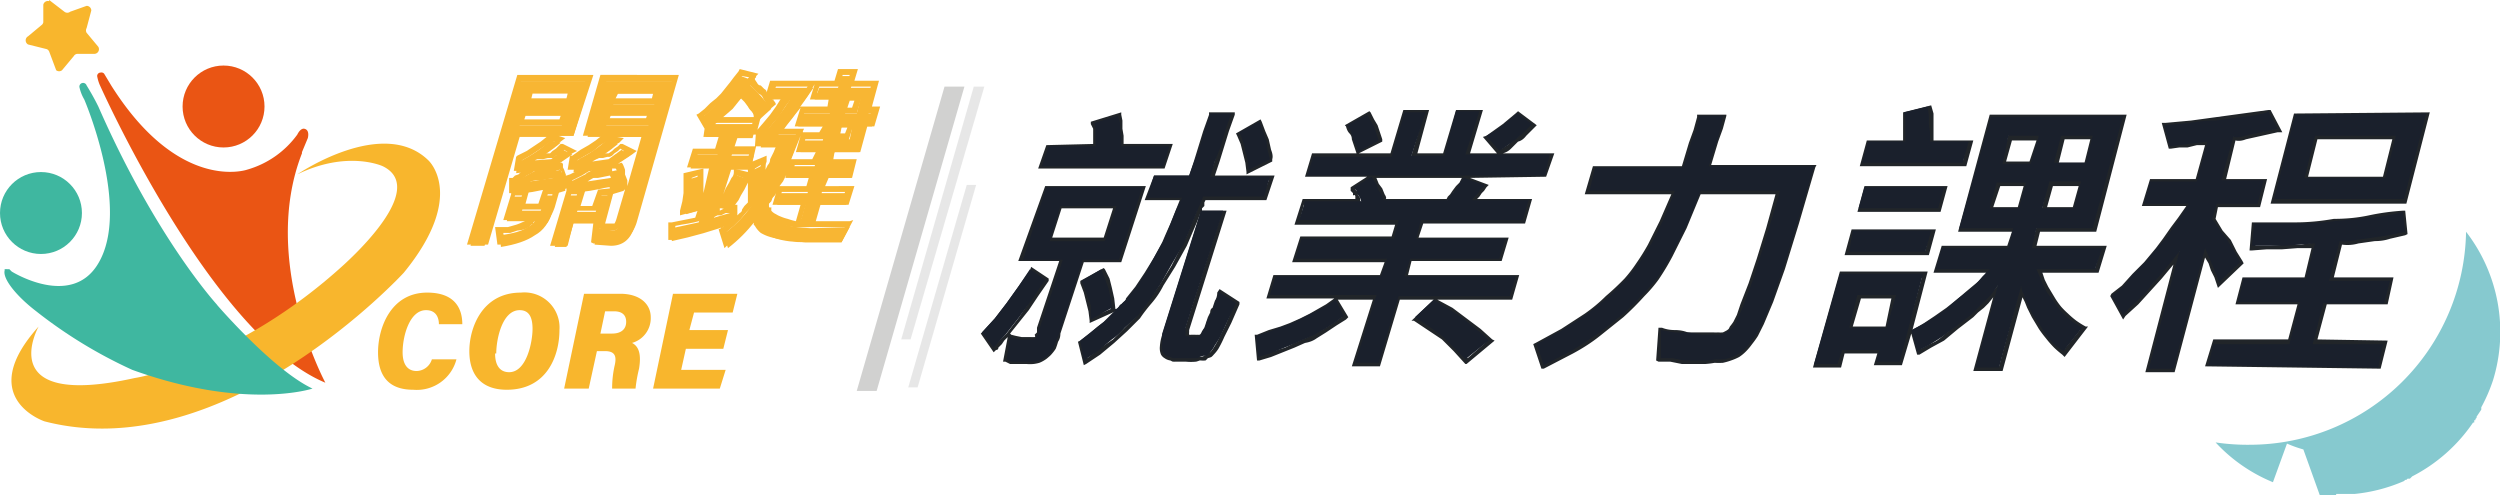 <svg xmlns="http://www.w3.org/2000/svg" width="213.6" height="42.3"><path d="M199.6 42.3h-1.4l-1.4-3.9a10.4 10.4 0 0 1-1.4-.5l-1.2 3.3a13.8 13.8 0 0 1-4.9-3.4 18.7 18.7 0 0 0 3 .2 18.5 18.5 0 0 0 18.4-18.2 14 14 0 0 1 2.3 12.7 14.1 14.1 0 0 1-1 2.3v.2l-.4.6v.1l-.1.1v.1h-.1v.2h-.1a14 14 0 0 1-5.2 4.6l-.2.2h-.2l-.1.1h-.1l-.1.1a14 14 0 0 1-4.2 1.1h-1.6Z" fill="#86c9cf"/><path d="m165 9 .2.7V12h3.4l-.6 2.2h-9.1l.6-2.2h3.1V9.6Zm3 3.4h-3.3V9.5l-1.7.4.1.5v2h-3.3l-.3 1.4h8.2ZM95.8 9.6v.2l.1.5v.7l.1.6v.7h4.2l-.7 2.1H88.7l.7-2 4-.1V11l-.2-.4v-.2Zm3.8 3-4 .1v-2l-.2-.6-1.7.5v.5l.1.4v1.2h-4.1l-.4 1.3h10Zm3.7-3h2.2v.2l-.5 1.4-.4 1.3-.4 1.3-.4 1.2h5.1l-.7 2.1H103l-.1.2v.3l-.2.2v.2h2.1l-3.2 10.2v.2a.5.5 0 0 0 0 .2 1.1 1.1 0 0 0 .2 0h.3a1.1 1.1 0 0 0 .2 0 .6.6 0 0 0 .2 0 .4.4 0 0 0 .1-.1 1.5 1.5 0 0 0 .1-.2l.2-.3.1-.3.2-.6.2-.4q0-.3.2-.4l.2-.6q.2-.3.2-.7l.2-.3 1.7 1.1v.2l-.7 1.6-.6 1.2a9.8 9.8 0 0 1-.5 1 3.1 3.1 0 0 1-.4.5 1.2 1.2 0 0 1-.2.2 1.4 1.4 0 0 1-.3.1 1.7 1.7 0 0 1-.2.2 2.2 2.2 0 0 1-.4 0 1.2 1.2 0 0 1-.1 0 2.2 2.2 0 0 1-.3.1 4.5 4.5 0 0 1-.9 0h-.8a2.8 2.8 0 0 1-.3 0 1.7 1.7 0 0 1-.2-.1 1.1 1.1 0 0 1-.5-.2.8.8 0 0 1-.3-.3 1.4 1.4 0 0 1-.1-.7 3.9 3.9 0 0 1 .2-1l3.3-10.5-.3.8-.3.7-.3.7-.3.7-1 1.8-1 1.6q-.4.8-1 1.5t-1 1.3l-1.1 1.1-1.1 1-1.2 1-1.2.8-.2.1-.5-2 .2-.1.8-.6.7-.6.8-.6.7-.7-2.2 1v-.2l-.1-.8-.2-.8-.2-.8-.3-.8V24l2-1.1.1.1.4.8.2.8.2.9.1.9q.2 0 .3-.2t.2-.2l.2-.2q.2-.1.2-.3l.8-1 .8-1.2.8-1.3.7-1.3.3-.7.4-.9.4-1 .4-1h-3l.8-2.1h3l.4-1.2.4-1.3.4-1.3.5-1.4Zm1.7.4h-1.4l-.4 1.4-.5 1.3-.4 1.3-.4 1.2v.2h-3l-.5 1.3h3l-.1.2-.5 1.2-.4 1-.4.9-.3.8-.8 1.3-.7 1.3-.9 1.2-.8 1.1-.9 1-1 1-1 .8-1 .8.3 1.3 1-.8 1.2-.8 1-1 1-1 1-1.3 1-1.4 1-1.6.9-1.8.4-.8.4-1 .4-1 .4-1.2.1-.2h5.2l.5-1.3h-5.2v-.2l.5-1.2.4-1.3.4-1.3.5-1.4Zm-.7 8.4h-1.4l-3.2 10.2a3.3 3.3 0 0 0-.2 1 1 1 0 0 0 .2.5.6.6 0 0 0 .2.2 1 1 0 0 0 .3 0 1.4 1.4 0 0 0 .3.1 2.5 2.5 0 0 0 .2.1h1.6a1.9 1.9 0 0 0 .2 0 .7.7 0 0 0 .1 0 1.8 1.8 0 0 0 .3-.1 1.2 1.2 0 0 0 .2-.1.8.8 0 0 0 .1-.1.6.6 0 0 0 .1-.1h.1a2 2 0 0 0 .3-.4 7.1 7.1 0 0 0 .4-.7l.6-1.2.7-1.7-1-.7-.3.5-.2.5-.1.4-.2.4-.1.4-.2.4-.2.4a2.3 2.3 0 0 1-.1.2 1.1 1.1 0 0 1-.2.2 1 1 0 0 1-.2.1 1.1 1.1 0 0 1-.3.2 1.5 1.5 0 0 1-.4 0h-.2a1.7 1.7 0 0 1-.2 0 .8.8 0 0 1-.1 0 .4.4 0 0 1-.1-.1.2.2 0 0 1-.1-.1.6.6 0 0 1 0-.3 1.6 1.6 0 0 1 0-.2v-.2Zm-9.4 8-.1-.8-.2-.8-.2-.7-.3-.7-1.3.7.2.7.3.7.1.8.1.7Zm25-17h2.2l-1 3.7h2.2l1.1-3.7h2.3l-1.1 3.7h2.3l-1.2-1.4.3-.1.7-.5.7-.5.6-.5.6-.5.1-.1 1.6 1.2-.2.2-.7.7q-.3.4-.7.5l-.6.6q-.3.3-.7.4h4.4l-.7 2-6.5.1 1.6.6-.2.2-.2.3-.2.2-.2.3-.2.2h4.7l-.6 2.1h-8.7l-.4 1.2h7.7l-.6 2h-7.7l-.3 1.2h9.5l-.6 2.1h-6.4l1.3.7 1.2.9 1.2.9 1 .9.2.1-2.4 2h-.1l-1-1.1-1-1-1.2-.8-1.2-.8h-.2l1.9-1.8h-2.9l-1.7 5.7h-2.4l1.8-5.7h-3l.9 1.5-.2.2-.8.5-.9.6-.8.5q-.4.3-1 .4l-.9.4-1 .4-1 .4-1 .3h-.2l-.2-2.2h.2l1-.4 1-.3.8-.3.9-.4.8-.4.7-.4.7-.4.7-.5h-5.8l.6-2h9.1l.4-1.1h-7.9l.7-2.2h7.8l.3-1h-8.6l.7-2.2h4.5v-.2q0-.2-.2-.1v-.2l-.2-.2V16l1.4-.9h-5.3l.6-2h3.8l-.2-.6-.2-.6q0-.3-.2-.5t-.3-.6l-.1-.1 2.1-1.2.1.1.3.6.3.5.2.6.2.6v.2l-2 1h2.7Zm1.7.5h-1.4l-1.1 3.7h-6.7l-.4 1.2h19.8l.4-1.3H125l1.1-3.7h-1.4l-1 3.8h-3.2Zm-4 2.1-.1-.5-.2-.5-.2-.4-.3-.5-1.3.7.3.5q.2.2.2.5l.1.4.1.5Zm13-1.2-1-.7-.4.4-.6.4-.6.4-.6.4.9 1 .5-.3.6-.5.6-.5.6-.6Zm-5.7 4.4h-7.3l.2.5.3.4.2.5q.2.3.1.4h5.2l.1-.2.2-.2.2-.3.3-.4.3-.3.2-.4Zm-1.2 2.2H118l-.2-.5-.2-.5-.3-.5-.2-.4-1.3.7.2.2q.2.2 0 .2l.2.3v.2l.2.4h-5l-.3 1.2h8.6l-.6 2h-7.8l-.4 1.2h7.8l-.6 2h-9l-.5 1.2h9.1l-1.7 5.8h1.5l1.7-5.8h9.6l.3-1.1h-9.5l.6-2h7.7l.3-1.3h-7.6l.6-2h8.7l.3-1.3h-5l.3-.2V17l.1-.1.2-.3.2-.2.2-.2.2-.3-1.3-.5-.3.4q0 .2-.2.3l-.3.3q-.2.1-.2.3l-.1.2h-.1l-.1.2-.2.1Zm3.3 11.8-1-.9-1-.8-1.2-.8-1.2-.7-1.3 1.2 1.1.7 1 .8q.6.4 1 .9t1 1Zm-12.4-2.1-.5-1.1-.7.4-.7.4-.8.4-.7.4-.8.3-1 .4-.8.3-1 .3.2 1.4 1-.3 1-.3.8-.4.9-.4.8-.4.8-.4.8-.5.7-.5ZM194 9.4l1 1.9h-.4l-.9.2-.9.2-.9.2q-.5.2-.9.1l-.8 3.3h3.5l-.6 2.4h-3.6l-.2 1 .6 1 .7.8.5 1 .5.8.1.2-2.2 2.1-.1-.3-.2-.6-.3-.6-.2-.6-.3-.5-2.6 9.8h-2.5l2.4-9.2-1 1.2-1 1.1-1 1.1-1.1 1-.2.3-1.1-2 .1-.2.9-.7.9-1 1-1 1-1.2.6-.8.7-1 .6-.8.7-1H183l.7-2.3h3.9l.8-2.9h-.7l-.8.2h-.7l-.7.1h-.2l-.6-2.2h.3l2.2-.2 2.2-.3 2.2-.3 2.2-.3Zm.3 1.6-.7-1.2-2 .4-2.2.3-2 .2-2 .2.3 1.4.8-.1h.7l.8-.2h.7l.2-.1-1 3.8H184l-.4 1.5h3.9l-.2.3-.6 1-.7 1-.8 1-.7 1-1 1-1 1.1-.8 1-.8.7.6 1.3 1.2-1.2 1.2-1.2 1-1.3q.6-.6 1-1.4h.5l-2.6 9.9h1.7l2.8-10.7.3.5.3.6.3.6.3.7q.2.3.2.7l1.4-1.3-.5-1-.5-.8-.6-.9q-.3-.5-.7-.8v-.1l.4-1.7h3.5l.4-1.5h-3.5l1-4h.2l1-.2.8-.2.8-.1.9-.2ZM145 9.8h2.5v.1l-.3 1.1-.4 1.1-.3 1-.3 1h9l-.1.2-1.4 4.8-1.2 3.9-1 2.8-.8 1.9-.5 1a7.7 7.7 0 0 1-.5.7 5.2 5.2 0 0 1-.5.6 3.6 3.6 0 0 1-.6.5 4.8 4.8 0 0 1-.7.3 5.4 5.4 0 0 1-.7.2 6.3 6.3 0 0 1-.7 0 7.5 7.5 0 0 1-.8.1h-2l-1-.2h-1l-.2-.1.2-2.8h.3q.5.2 1.1.2t1.1.2h2.2a3.1 3.1 0 0 0 .4 0 2 2 0 0 0 .4 0 1.4 1.4 0 0 0 .2-.1 1 1 0 0 0 .3-.2 1.8 1.8 0 0 0 .1-.2 4.4 4.4 0 0 0 .3-.4l.3-.6.3-.9.7-1.8.7-2.1.8-2.6.8-2.9h-6.4l-1.2 2.9-1.2 2.4a20.7 20.7 0 0 1-1.2 2 12 12 0 0 1-1.2 1.4 24.3 24.3 0 0 1-1.8 1.8l-2 1.6q-1 .8-2.3 1.5l-2.5 1.3h-.2l-.7-2.1.2-.1 2.2-1.2 2-1.3q1-.7 1.8-1.5a22.3 22.3 0 0 0 1.6-1.5 11.2 11.2 0 0 0 1-1.3 18.5 18.5 0 0 0 1-1.6l1-2 1-2.3h-7.4l.7-2.4h7.6l.3-1 .3-1 .4-1.1.3-1.1Zm2 .4h-1.6l-.4 1-.3 1.1-.3 1-.4 1v.3h-7.6l-.5 1.6h7.4v.2l-1 2.5-1.1 2a19.4 19.4 0 0 1-1 1.8 11.8 11.8 0 0 1-1.1 1.3l-1.6 1.6q-.8.8-1.8 1.4l-2 1.4q-1 .7-2.2 1.2l.5 1.4 2.4-1.3 2.1-1.4 2-1.6a23.6 23.6 0 0 0 1.7-1.6 11.5 11.5 0 0 0 1.2-1.5 20.4 20.4 0 0 0 1.2-2l1.2-2.3q.6-1.3 1.1-3l.1-.1h7.3v.2l-1 3-.8 2.6-.7 2.2-.7 1.9-.3.8-.3.6a5.5 5.5 0 0 1-.3.5 2.5 2.5 0 0 1-.2.4 1.6 1.6 0 0 1-.4.2 2 2 0 0 1-.3.2 2.5 2.5 0 0 1-.5 0 3.5 3.5 0 0 1-.5.1h-2l-1.1-.2-1.1-.1-.1 1.8 1 .1.9.1h2a7.1 7.1 0 0 0 .7 0 5.8 5.8 0 0 0 .6 0 4.9 4.9 0 0 0 .7-.2 4.2 4.2 0 0 0 .5-.3 3 3 0 0 0 .5-.4 4.7 4.7 0 0 0 .5-.5 7.4 7.4 0 0 0 .5-.7l.4-.9.8-1.8 1-2.8 1.1-3.8 1.4-4.7h-9v-.2l.4-1 .3-1 .4-1 .3-1.1Zm-39.3 0 .1.2.3.8.3.7.2.9q.2.5.1.8v.2l-2.2 1.1v-.2l-.1-.8-.2-.8-.2-.8-.3-.7-.1-.2Zm.5 3.4v-.7q0-.3-.3-.7 0-.4-.2-.7t-.2-.7l-1.3.7.2.7.2.7.2.7v.7ZM170 9.8h11.7l-2.6 10h-4.8L174 21h6l-.7 2.3h-4.8l.2.6.3.6.3.5.3.5a7 7 0 0 0 .5.7 7.1 7.1 0 0 0 .6.6 7.5 7.5 0 0 0 .7.6 8.1 8.1 0 0 0 .8.5h.2l-2 2.6-.2-.2a8.3 8.3 0 0 1-.7-.6 9.1 9.1 0 0 1-.7-.8 10.2 10.2 0 0 1-.6-.8l-.6-1-.2-.4-.2-.4-.2-.5-.2-.4-1.7 6.3h-2.5l1.7-6.3-.4.5-.4.4-.5.4-.4.4-1.3 1-1.2 1-1.1.6-1 .6h-.2l-.5-1.8-.8 2.7h-2.4l.3-1h-2.8l-.3 1.2h-2.4l2.3-8.2h7.5l-1.3 5 1-.6.9-.6 1-.7 1-.8.7-.6.6-.5.6-.5q.3-.2.5-.6h-4.5l.7-2.3h5.6l.4-1.2h-4.6Zm11.2.4h-10.9l-2.5 9.2h4.6l-.6 2h-5.6l-.4 1.5h4.8l-.3.3-.6.7-.6.6-.7.7q-.3.4-.8.6l-1 .8-1 .7-1 .6-.9.5.4 1.4 1-.5q.5-.2 1-.7l1-.8 1.2-1 .6-.5.6-.6.5-.6.6-.6.6-.7-2 7.5h1.6l2-7.6.2.7.2.7.3.6.2.6.3.6.5.8.6.8a9 9 0 0 0 .6.7 8 8 0 0 0 .7.6l1.3-1.6a8.3 8.3 0 0 1-.8-.5 7.7 7.7 0 0 1-.6-.6 7.4 7.4 0 0 1-.6-.6 7.3 7.3 0 0 1-.5-.7l-.4-.6-.3-.6-.3-.7-.3-.7-.1-.3h5.2l.4-1.4h-6l.6-2.1h4.7Zm-17 13.5h-6.7l-2 7.3h1.4l.4-1.3h3.7l-.3 1 1.5.1Zm31.8-14 11.6-.1-2 7.8H194Zm11 .3h-10.7l-1.7 7h10.7Zm-35.4 1.5h3l-.8 2.8h-3Zm2.4.5h-2.1l-.5 1.8h2Zm2-.5h3.2l-.7 2.7h-3.2Zm2.6.4h-2.2l-.5 2h2.2Zm19-.4h7.4l-1 4h-7.4Zm6.8.4H198l-.8 3.2h6.4Zm-33.9 3.5h3l-.7 2.7h-3Zm2.4.5h-2l-.6 1.8h2.1Zm2.1-.5h3.2l-.8 2.7h-3Zm2.6.5h-2.2l-.5 1.8h2.2Zm-88.3 0h8.6l-2.1 6.5h-3.2l-2 6.1q0 .4-.2.7a5.8 5.8 0 0 1-.2.6 3.5 3.5 0 0 1-.3.4 2 2 0 0 1-.3.3 2.2 2.2 0 0 1-.4.3 2.4 2.4 0 0 1-.4.2 3 3 0 0 1-.5.1 3.8 3.8 0 0 1-.6 0h-1.4l-.4-.2h-.2l.4-2.1-.3.3-.2.3-.3.3q0 .2-.2.2l-.2.2-1.1-1.6.1-.1 1.1-1.2 1-1.3 1-1.4 1-1.4.1-.3 1.5 1v.2l-.9 1.3-.8 1.2-.8 1-.8 1 .1.1.4.1.5.1h.8a.5.5 0 0 0 .1 0 .2.2 0 0 0 .1 0h.1c.1 0 0-.2 0-.2l.2-.2V28l1.9-5.7H87Zm8 .3h-7.8L87.7 22H91l-2 6v.4l-.1.2-.1.2a1.8 1.8 0 0 1-.1.2.9.9 0 0 1-.2 0 .8.8 0 0 1 0 .2.8.8 0 0 1-.3 0 .9.9 0 0 1-.2.1h-.8l-.4-.1-.4-.1-.2 1.5h.8l.4.1h.4a3.5 3.5 0 0 0 .5 0 2.5 2.5 0 0 0 .4 0 2 2 0 0 0 .4-.2 1.6 1.6 0 0 0 .3-.3 1.3 1.3 0 0 0 .2-.1 2.6 2.6 0 0 0 .2-.4 5 5 0 0 0 .2-.5l.3-.7 2-6.5h3.2Zm-8.2 7.9-1-.7-.8 1.4q-.4.7-1 1.3l-1 1.2-1 1.2.7 1 1-1 1-1.3 1-1.5 1-1.6Zm70.2-8.2h7.1l-.6 2.2h-7.1Zm6.6.4h-6.3l-.4 1.4h6.3Zm-75.4 1.1h5.1l-1 3.4h-5.2Zm4.6.4h-4.4l-.8 2.5h4.4Zm110.4.2.2 2-.2.1-1.3.3q-.6.2-1.3.2l-1.4.2q-.7.2-1.4.1l-.7 2.8h5.1L204 26h-5.2l-.8 3 6 .1-.6 2.4-15-.2.7-2.3h6.4l.8-3H191l.6-2.3h5.3l.6-2.5h-1.2l-1.3.1h-1.3l-1.3.1h-.2l.2-2.4h3.7q1.6 0 3.3-.3 1.6 0 3-.3t2.9-.4Zm-.3 1.7-.1-1.2-2.8.4-3 .3-3.1.2h-3.4l-.1 1.6h1.3l1.3-.1h1.3l1.2-.2h.3l-.9 3.5h-5.3l-.3 1.3h5.3l-1 4h-6.5l-.4 1.4 14 .1.4-1.4h-6l1-4h5.2l.4-1.4h-5.2l.9-3.7h.2l1.4-.1 1.3-.2 1.3-.2 1.3-.3Zm-47-.1h7.2l-.6 2.2h-7.2Zm6.6.4h-6.2l-.4 1.4h6.3Zm-6.2 5h3.6l-.9 3.3h-3.6Zm3 .5H159l-.7 2.4h2.8Z" fill="#212529"/><path d="M89.6 12.5h4V11l-.1-.5 2-.6.2.6v.6l.1.7v.7h4.1l-.5 1.7H89Zm-.2 3.5h8.2l-2 6.2h-3.1l-2 6.3-.3.7a5.7 5.7 0 0 1-.2.5 3.2 3.2 0 0 1-.2.4 1.8 1.8 0 0 1-.3.3 1.9 1.9 0 0 1-.3.2 2.2 2.2 0 0 1-.4.2 2.7 2.7 0 0 1-.5.1 3.7 3.7 0 0 1-.5 0h-1.4l-.4-.2.3-1.9.4.1.5.1h.9a.7.7 0 0 0 .1 0 .5.5 0 0 0 .1 0 .5.5 0 0 0 .1 0 .5.5 0 0 0 .1-.1 1.6 1.6 0 0 0 0-.2l.2-.1v-.3l.1-.2 2-5.9h-3.4Zm.3 4.6h4.7l1-3h-4.8ZM88 23l1.3.9-1.2 1.8-1.1 1.5-1.1 1.4-1 1.1-1-1.3 1.1-1.2 1-1.3 1-1.4 1-1.5Zm6.1 0 .3.8.3.8.2.9.1.8-1.8 1v-1q0-.4-.2-.7l-.3-.9-.3-.7Zm4.5-8h3l.4-1.1.5-1.3.4-1.4.5-1.5h1.8l-.5 1.4-.4 1.4-.5 1.3-.4 1.3h5.1l-.5 1.7h-5.2l-.5 1.2-.4 1-.4 1-.4.9-1 1.7-.9 1.6-1 1.5-1 1.3-1.1 1q-.5.6-1.1 1l-1.2 1-1.2.8-.3-1.7 1-.8 1-.8 1-1 1-1 .8-1 .8-1.2.7-1.3.8-1.4.3-.7.4-1 .4-1 .5-1h-3Zm4 3h1.9l-3.2 10a2.8 2.8 0 0 0 0 .3 1 1 0 0 0 0 .2.3.3 0 0 0 0 .2.2.2 0 0 0 .1 0 .7.7 0 0 0 .1 0 1.6 1.6 0 0 0 .2.1h.2a1.4 1.4 0 0 0 .3 0 1 1 0 0 0 .2 0 .7.7 0 0 0 .2-.2.8.8 0 0 0 .1-.2 2 2 0 0 0 .1-.2l.2-.3.1-.4.2-.4.2-.4.2-.5.2-.6q.2-.3.2-.7l1.5 1-.7 1.5-.6 1.3a9.4 9.4 0 0 1-.5.8 2.7 2.7 0 0 1-.4.6 1 1 0 0 1-.1.1 1 1 0 0 1-.2.2 1.4 1.4 0 0 1-.3 0 2 2 0 0 1-.3.1 1 1 0 0 1-.2.1 2.5 2.5 0 0 1-.2 0h-1.6a2.7 2.7 0 0 1-.3 0 1.5 1.5 0 0 1-.2-.1 1 1 0 0 1-.5-.2.8.8 0 0 1-.2-.4 1.6 1.6 0 0 1 0-.6 4.1 4.1 0 0 1 0-.8Zm5-7.6.3.8.3.8.1.8.2.8-1.8.9-.1-.8-.2-.8-.2-.8-.3-.8Zm9.2-.6.3.5.3.5.2.6.2.6-1.8 1q0-.4-.2-.7t-.2-.5l-.2-.6-.3-.5Zm3.2-.2h1.8l-1.2 3.7h2.8l1-3.8h2l-1.2 3.7h7.2L132 15h-20.3l.5-1.6h6.7Zm-2.8 5.5.3.5q.2.2.2.5l.3.5.2.5h5.5l.1-.2.1-.1.1-.2.3-.3.3-.4.2-.4.3-.3 1.7.6q0 .2-.2.3t-.2.3l-.3.3-.3.3v.1h4.8l-.5 1.7h-8.7l-.4 1.6h7.6l-.5 1.7h-7.6l-.5 1.5h9.5l-.5 1.7h-9.5l-1.7 5.7h-2l1.8-5.8h-9.1l.5-1.6h9l.5-1.5h-7.8l.5-1.7h7.9l.4-1.6H111l.5-1.6h4.8l-.1-.3-.2-.3-.1-.3-.2-.3Zm-3.1 10.5.7 1.4-.8.6-.8.5-.9.5-.9.4-.9.4-1 .4-1 .4-1 .3-.2-1.8 1-.3 1-.4.9-.3.8-.4.8-.4.8-.4.8-.4.7-.5Zm8.4 0 1.3.8 1.2.8 1.2 1q.6.4 1 .9l-2 1.6-1-1-1-1-1.1-.8-1.2-.8Zm7-16 1.4 1-.8.8-.7.6-.7.5-.6.4-1.1-1.3.7-.4.7-.5.6-.5.6-.5Zm6.8 4.7h7.5l.4-1 .3-1.2.4-1 .3-1.2h2L147 11l-.3 1.1-.4 1.1-.3 1h9l-1.4 4.8-1.2 3.8-1 2.9-.8 1.9-.5.9a7.6 7.6 0 0 1-.5.7 5 5 0 0 1-.5.6 3.3 3.3 0 0 1-.5.4 4.5 4.5 0 0 1-.6.3 5 5 0 0 1-.7.2 6 6 0 0 1-.7 0 7.4 7.4 0 0 1-.7.1h-2l-1-.2h-1v-2.4l1.2.2h1.1l1.2.2h1a3.3 3.3 0 0 0 .5 0 2.3 2.3 0 0 0 .4-.1 1.6 1.6 0 0 0 .3-.2 1.3 1.3 0 0 0 .3-.2 2.3 2.3 0 0 0 .3-.3 5.3 5.3 0 0 0 .2-.5l.3-.6.3-.7.7-1.9.7-2.2.8-2.6.9-3h-6.8l-1.2 3-1.2 2.3a20.5 20.5 0 0 1-1.2 2 11.9 11.9 0 0 1-1.3 1.5 24.1 24.1 0 0 1-1.7 1.7l-2 1.6-2.3 1.5-2.5 1.3-.6-1.8 2.2-1.2 2-1.3 1.9-1.5 1.6-1.6a11.6 11.6 0 0 0 1-1.3 19 19 0 0 0 1.1-1.7l1-2 1-2.5h-7.3Zm33.8-4.3 11.3-.1-2.6 9.6H174l-.4 1.7h6L179 23h-5l.3.7.3.7.3.6.4.5a7.2 7.2 0 0 0 1.1 1.4 7.6 7.6 0 0 0 .7.6 8.3 8.3 0 0 0 .8.5l-1.6 2a8.2 8.2 0 0 1-.8-.6 8.9 8.9 0 0 1-.6-.7 10 10 0 0 1-.6-.9l-.6-.9-.3-.6-.3-.6-.2-.6q-.2-.3-.2-.7l-1.9 7h-2l1.9-7-.6.8-.6.6-.6.6-.5.5-1.3 1-1.2.9-1.1.7-1 .5-.5-1.8 1-.5 1-.6 1-.7 1-.9.8-.6.7-.6.6-.7.6-.6h-4.6l.5-1.8h5.7l.4-1.7h-4.6Zm-.1 7.8h2.5l.6-2.2h-2.5Zm5.1-2.3-.6 2.3h2.7l.6-2.3Zm-4-1.5h2.4l.7-2.4h-2.6Zm5-2.4-.6 2.3h2.7l.6-2.3Zm-16.5.5h3.2v-1.9l-.1-.6 2-.5.1.8v.7l.1.7v.8h3.3l-.5 1.8h-8.6Zm-.3 3.9h6.8l-.5 1.8h-6.8Zm-1 3.7h6.7l-.5 1.8H158Zm6 3.7-2 7.5h-2l.3-1h-3.2l-.4 1.2h-2l2.2-7.7ZM158 28h3.2l.8-2.8h-3.3Zm35.8-18.5.8 1.5-.9.2-1 .2-.9.2q-.5.2-1 .1l-1 3.7h3.6l-.5 2h-3.5l-.4 1.3.7 1 .6.8.6 1 .5.9-1.8 1.7-.3-.8-.3-.7-.3-.7-.3-.7-2.7 10.3h-2.1l2.6-10L185 23l-1.2 1.4q-.5.7-1.2 1.3t-1.2 1.2l-1-1.6 1-.8.8-1 1-1 1-1.2.8-.9.7-1 .7-1 .6-1h-3.8l.5-1.9h4l.9-3.4-.8.1-.8.1-.8.1-.8.1-.5-1.8 2.2-.2q1-.2 2.2-.2l2.2-.3q1.2-.1 2.2-.4Zm2.3.3 11.2-.1-1.9 7.3h-11.1Zm.8 5.4h6.9l.9-3.6h-6.9Zm-5.2 8.6h5.3l.8-3-1.3.1-1.3.1h-2.8l.2-1.9h3.5q1.7 0 3.3-.2l3-.3q1.5-.1 2.9-.5l.2 1.7-1.4.3-1.3.2-1.5.2q-.8.2-1.4.1L199 24h5.2l-.5 1.9h-5.2l-.9 3.5h6l-.4 2-14.5-.2.4-1.8h6.5l.9-3.6h-5.3Z" fill="#1a202c"/><circle cx="3.5" cy="3.5" r="3.5" transform="translate(15.6 5.6)" fill="#ea5514"/><path d="m25.8 13 .5-1.2s.2-.7-.3-.8c0 0-.3-.1-.6.5a8 8 0 0 1-4.3 3s-5.8 2-11.6-7.2l-.6-1a.3.3 0 0 0-.3-.1.3.3 0 0 0-.3.3 3.6 3.6 0 0 0 .2.7S18 28.6 27.8 32.7c0 0-5.6-10.4-2-19.6Z" fill="#ea5514"/><path d="M39 30.7a3.5 3.5 0 0 1-3.7 2.6c-2.2 0-3-1.3-3-3.2 0-2.1 1.1-5.1 4.2-5.1 2.4 0 3 1.4 3 2.7h-2c0-.5-.2-1.2-1.1-1.2-1.4 0-2 2.2-2 3.6 0 1 .4 1.6 1.2 1.6a1.4 1.4 0 0 0 1.3-1Zm8.8-2.5c0 2.1-1 5.1-4.5 5.1-2.2 0-3.2-1.3-3.2-3.3 0-2 1.1-5 4.4-5a3 3 0 0 1 3.3 3.2Zm-5.5 2c0 1 .4 1.6 1.2 1.6 1.5 0 2-2.6 2-3.7 0-1-.3-1.6-1.1-1.6-1.5 0-2 2.5-2 3.7ZM51 30l-.7 3.2h-2.1l1.7-8.1H53c1.7 0 2.6.9 2.6 2a2.2 2.2 0 0 1-1.6 2.2c.6.3.8 1 .6 2.2a12.2 12.2 0 0 0-.3 1.7h-2a9 9 0 0 1 .2-1.9c.2-.8.1-1.3-.8-1.3Zm.3-1.5h1c.8 0 1.2-.4 1.2-1 0-.7-.5-.9-1-.9h-.8Zm10.5 1.3h-3.2l-.4 1.8H62l-.5 1.6h-5.7l1.7-8.1H63l-.4 1.6h-3.3l-.4 1.5h3.3ZM3.3 27.9s-4 7.1 8.2 4.4c0 0 8.7-1.3 17.9-9.7 2.5-2.3 6.6-6.8 3.3-8.4 0 0-3-1.4-7.3.7 0 0 7.3-5 11.2-1.2 0 0 3.3 3-2.1 9.6 0 0-15.3 16.7-30.7 12.7 0 0-6-2-.5-8.1Z" fill="#f8b62d"/><circle cx="3.5" cy="3.5" r="3.5" transform="translate(0 14.7)" fill="#3fb7a0"/><path d="M18.6 26.1s-5.2-5.6-10.2-17a21.3 21.3 0 0 0-1-1.8.3.3 0 0 0-.6.2 3.5 3.5 0 0 0 .4 1s4 9.3 1.2 14c-2.3 3.9-7.4.7-7.4.7L.8 23H.6a.3.3 0 0 0-.1 0 .4.4 0 0 0-.1 0 .2.2 0 0 0 0 .1c-.2.7 1 2.2 2.7 3.5a40.1 40.1 0 0 0 8.2 5c9.7 3.5 15.4 1.6 15.4 1.6-3.4-1.6-8.2-7.2-8.2-7.2Z" fill="#3fb7a0"/><path d="m4.2 0 1.3 1A.4.4 0 0 0 6 1L7.4.5a.4.4 0 0 1 .4.4l-.4 1.5a.4.4 0 0 0 0 .4l1 1.2a.4.4 0 0 1-.3.6H6.6a.4.4 0 0 0-.3.2L5.3 6a.4.4 0 0 1-.5 0l-.6-1.6a.4.4 0 0 0-.2-.2l-1.6-.4a.4.4 0 0 1 0-.7l1.2-1a.4.4 0 0 0 .1-.2V.4a.4.4 0 0 1 .5-.3Z" fill="#f8b62d"/><path d="M82.6 15.8h.8l-5 17.3h-.8Zm.6-8.4h.9L77.8 29H77Z" fill="#d1d1d0" opacity=".5"/><path d="M80.7 7.4h1.7l-7.5 26h-1.7Z" fill="#d1d1d0"/><path d="M50.4 7 49 11.6h-4.8L41.4 21h-1.2l4.2-14Zm-6 3.7H48l.3-1-3.5.1Zm.6-1.9h3.6l.2-.9h-3.5ZM52.2 7h5.5l-3.5 12.4q-.5 1.6-2 1.6l-1.4-.1.2-1.4 1.4.2q.4 0 .6-.8l2.1-7.2h-4.9L51.6 7Zm3.2 3.7.2-.8H52l-.2.8Zm-3-1.8h3.5l.3-.9h-3.6Zm-8.5 7.9h1l-.3 1.2h1.6l.4-1.3h1l-.4 1.3q-.4 1.5-1.5 2.1-1 .7-2.9 1l-.1-1q1.7-.2 2.4-.7.4-.2.6-.5h-2.4Zm4.8-.1h1l-.4 1.4h1.6l.4-1.4h1l-.7 2.4H49l-.6 2h-1Zm4.2-2.2q.3.8.4 1.8l-1 .3v-.7q-1.9.5-3.7.6v-.9l2-1-1.6.1.1-.9q1.6-.8 2.7-1.8l1 .3q-1.2 1-2.2 1.5l1.4-.2 1.1-.8.7.5-3.6 2.2 2-.3-.2-.5Zm-5 0q.4.8.4 1.8l-1 .3V16q-1.8.5-3.6.6v-.9l2-1.1-1.6.2.1-.9Q46 13 47 12l.9.2q-1.2 1-2.2 1.5l1.4-.1 1-.8.8.4q-2 1.4-3.6 2.3l2-.3-.2-.5Zm15.4-8 1.1.4-.3.4q1 .9 1.8 2l-1.1 1-1.4-2-.8 1-1.5 1.3h3.5l-.3 1.2H63l-.5 1.5h1.9l-.3 1.2h-2L61 18.6l1.7-.5-.1 1q-2.4.9-5.2 1.5v-1.1l2.3-.5 1.3-4.6h-2l.3-1.2h2l.4-1.5h-1.4l.3-.8-.3.1-.5-.8q1.1-.9 1.9-1.8.9-1 1.5-2ZM60 15q0 1.5-.3 3l-1.1.3q.3-1.6.3-3Zm3 0 .9.3-1.4 2.7-.8-.2 1.2-2.8Zm2.4-1-.1 2q.8-1.3 1.6-3.4H65l.1-1q1.3-1.4 2.4-3.1h-1.7l.3-1h3.4q-1.6 2.4-3 4h1.8q-1.1 3.6-2.8 6.2l.3.7q.6 1 3.5 1.1l3.3-.1-.7 1.3h-3q-3.2 0-4-1.3l-.4-.5q-1 1.3-2.3 2.3l-.4-1.2q1.3-.9 2.4-2.4-.2-1.2 0-3ZM70 7.5h1.6l.3-1H73l-.3 1h2.1l-.6 2.2h.7l-.4 1.1H74l-.6 2.2h-2.1l-.4 1.1H73l-.3 1.1h-2.2l-.3 1.3h2.4l-.3 1H70l-.5 1.8h-1.2l.5-1.8h-2.4l.3-1H69l.3-1.3h-1.8l.3-1h1.8L70 13h-1.6l.3-1h1.6l.3-1.2h-2.4l.3-1.1h2.4l.3-1.2h-1.6Zm2.5 1-.3 1.2h1l.3-1.2Zm-.6 2.3-.3 1.1h1l.2-1Z" fill="#f8b633"/><path d="m63.2 5.9 1.6.4-.2.2v.1l-.1.1v.1l.2.3q.1.2.3.2l.3.3q.2.1.2.3l.3-1h5.5l.3-1h1.7l-.3 1h2.1l-.6 2.2h.7l-.5 1.7h-.6l-.6 2.2h-2.2l-.1.6h2l-.4 1.6h-2l-.3.7H73l-.5 1.6h-2.4l-.4 1.4h2.9l.3-.1-1 1.9h-3.1a13.8 13.8 0 0 1-1.6-.2 7.1 7.1 0 0 1-1.2-.2 3.6 3.6 0 0 1-1-.4 2.1 2.1 0 0 1-.5-.6l-.1-.1V19l-.6.5-.5.5-.5.5-.6.4-.3.3-.5-1.6.2-.1v-.1h.2v-.2h.1l-1 .3-1.2.4-1.1.3-1.2.3h-.3V19h.3l.5-.1.5-.1.5-.1.5-.1.2-.6-1.5.4V18l.2-.8.1-.7v-1.7l1.7-.4v2.1l.5-2.2h-1.9l.5-1.6h1.9l.3-1h-1.3l.1-.7-.7-1.2.2-.1.5-.4.5-.5.5-.4.4-.4.4-.5.4-.5.3-.4.4-.5Zm9.4.5H72l-.3 1H70l-.2.6h1.6L71 9.7h-2.3l-.2.6h2.4l-.5 1.6h-1.6l-.1.5h1.6l-.5 1.7h-1.9l-.1.5h1.8l-.5 1.8h-2.3l-.2.6H69l-.5 1.7h.7l.5-1.7H72l.2-.6h-2.5l.5-1.7h2.2l.1-.6h-2.1l.5-1.7h2l.7-2.1h.6l.2-.6h-.6l.6-2.3h-2.1Zm-8.6.2-.6-.1-.3.4-.4.5-.4.4-.4.5-.3.4-.5.4-.4.4-.5.4.3.5h.1l.3-.4.4-.3.4-.3.3-.3.4-.4.2-.2.2-.2.2-.2q.2-.1.1-.3l.3-.3.2.3.3.4.3.4.4.4.3.5.6-.6-.3-.5q-.1-.3-.4-.4l-.5-.5-.4-.4-.1-.1.1-.2v-.1Zm6.8 1.9h-1.6l.4-1.3-.3.5-.3.5-.4.5-.3.4h2.4ZM69 7.4h-2.7l-.2.5h1.8l-.2.4-.6.8-.5.8-.6.7-.6.8-.1.6h2l-.2.3-.4 1-.4 1-.4.8-.4.7-.5.8v-2.5l-.5.3-.1.8v2.3l-.6.6-.5.6-.6.6-.6.5.3.6.5-.4.5-.5.5-.5.4-.5.3-.3.2.3.1.2v.1l.2.1a1.8 1.8 0 0 0 .5.5 3.4 3.4 0 0 0 .8.4 7 7 0 0 0 1.2.2 13.3 13.3 0 0 0 1.4.1h2.8l.4-.7h-3a12.6 12.6 0 0 1-1.4 0 6.2 6.2 0 0 1-1-.2 2.9 2.9 0 0 1-.8-.4 1.6 1.6 0 0 1-.5-.5l-.1-.2q-.1-.2 0-.1l-.2-.2v-.4L66 16l.7-1.4.7-1.5.6-1.6h-2l.3-.4.6-.8.7-.9.7-1 .7-1ZM64.4 10q0-.3-.2-.5t-.3-.4l-.3-.4-.3-.3-.1.1-.2.2-.1.1-.2.2-.2.2q-.2.1-.2.3l-.3.2-.3.3ZM67 8.4h-1v.1h.1v.1l.1.1.1.2L65 10l-.4 1.5H63l-.3 1h1.9l-.3 1.3 1.2-.5v.5l-.1.3v.4l.2-.4q.2-.2.2-.5l.3-.6.2-.5h-1.8l.1-1.3.1-.1.6-.7.5-.6.5-.7.5-.8Zm3.3 2.4h-2.4l.5-1.6-.4.5-.3.4-.4.5-.3.4h1.7l-.1.2v.1H70Zm-6-.3H61l-.2.6h1.4l-.6 2.1h-2v.6h1.8l-1.5 5-.2.1-.4.1-.5.1-.6.1-.5.1v.7l1.3-.3 1.2-.3 1.1-.4 1-.4.1-.4H62l-.4.2h-.3l-.4.2h-.3l1.4-4.8h1.8l.2-.6h-1.8l.6-2.1H64Zm5.4 2.5H68l.4-1.4-.2.5-.2.5-.2.5-.2.5h1.8Zm-.6 2.2h-2l.3-1-.1.5-.2.4-.2.4-.3.4h2.3Zm-5.2-.8h-1.4l-.7 2.2.2-.5.3-.5.2-.4q.2-.2.2-.5v-.3l1.2.3v-.3Zm-4.5 3.1.1-.6.1-.6V15l-.5.2v1.2l-.1.6-.1.6Zm4.1-2.3L63 15l-.2.6-.3.6-.2.5-.3.6h.4l.2-.4.3-.5.3-.6.3-.6Zm.4 2.1v-1.7l-.3.6-.3.5-.2.4-.3.4h.2v.9l.2-.2q.2-.1.2-.3l.2-.3.3-.3Zm4.5.2H66l.3-1-.1.2-.2.2-.1.3-.2.2v.2q0 .2.2.1v.3a1.1 1.1 0 0 0 .4.3 2 2 0 0 0 .4.2 3.6 3.6 0 0 0 .6.2 6.5 6.5 0 0 0 .7.2Zm-6.5.3h-.4v.2l.2-.1ZM44.2 6.4h6.5L49 11.6h-1.3l.6.2-.4.3-.3.3-.4.2-.3.3q-.2 0-.3.2h.4l.2-.2.3-.2.2-.2.2-.2h.2l1.2.6-.4.2-.3.2-.3.2-.2.2-.3.2h.2l.1.1v.3l.1.2.1.3q.1.2 0 .2h.1l.3-.1.2-.1.2-.1.2-.2h-.8l.2-1.2h.2l.7-.5.7-.4.6-.4.5-.4h-1.6l1.5-5.2H58L54.4 19a3.4 3.4 0 0 1-.5 1 2.2 2.2 0 0 1-.5.5 2 2 0 0 1-.7.3 2.4 2.4 0 0 1-.6 0h-1.4l-.2-.1.2-1.7H49l-.5 2H47l1.4-4.7v-.2l-.6.2-.4 1.4a5.1 5.1 0 0 1-.3.7 4.2 4.2 0 0 1-.3.6 3.6 3.6 0 0 1-.5.5 3.4 3.4 0 0 1-.5.4 4.6 4.6 0 0 1-.6.4 6 6 0 0 1-.7.3 8.2 8.2 0 0 1-.8.2l-1 .1h-.2l-.2-1.5h1.1l.7-.2a4.4 4.4 0 0 0 .5-.2 2.4 2.4 0 0 0 .4-.2h-2l.7-2.3h-.2v-1.3h.3l.2-.2.3-.1.2-.2.2-.1h-.8l.2-1.2.1-.1.8-.4.6-.4.6-.4.5-.4h-2.3l-2.7 9.2h-1.8ZM50 7h-5.5l-4 13.5h.7l2.8-9.3h4.8Zm7.4 0h-5.6l-1.3 4.2h5l-2.2 7.4a2.8 2.8 0 0 1-.3.6 1.3 1.3 0 0 1-.2.3.8.8 0 0 1-.3.2.6.6 0 0 1-.2 0h-.6l-.3-.1q-.2-.1-.2 0l-.1.7h.3l.3.1h.6a1.8 1.8 0 0 0 .5 0 1.3 1.3 0 0 0 .5-.3 1.6 1.6 0 0 0 .3-.4 3 3 0 0 0 .3-.6Zm-2.6 4.7h-2.1l.6.1-.4.4-.4.2-.3.3-.3.2-.3.2h.4l.3-.2.2-.2.3-.2.2-.2h.2l1.2.6-.4.3-.3.2-.3.2-.3.2-.3.2.3-.1.1.1a4.3 4.3 0 0 1 .2.5 4.6 4.6 0 0 1 0 .4l.2.5v.5Zm-2.6.4h-.4l-.5.3-.6.5-.7.4-.7.4v.4h1.2v.4l-.3.2-.5.3-.4.2-.4.2v.5h.8l.9-.2.8-.1 1-.2h.2v.5h.3V15l-.1-.3-.2-.3h-.3v.2l.2.4h-.4l-.5.1-.5.1h-.5l-.5.1v-.5l.8-.4.8-.4.8-.5.8-.6-.3-.2-.2.2-.3.2-.2.2-.2.1h-.2l-.4.1h-.3l-.4.1h-1.3l1-.5.4-.2.4-.3q.2 0 .4-.3t.5-.3Zm-4.9 0H47l-.5.4-.6.4-.6.4-.7.4-.1.5h.7l.3-.1h.3l1-.2-1 .6-.4.3-.4.2-.4.3-.5.3v.4h.8l.8-.2q.5 0 .9-.2t.8-.2h.3v.5h.4v-.4l-.1-.3v-.4q0-.2-.2-.3l-.3.1v.2l.2.4h-.4l-.5.1-.5.1h-.5l-.5.1V15l.8-.4.8-.5.8-.5.8-.6-.3-.2-.2.2-.2.2-.3.1-.2.2h-.5l-.4.1h-.6v-.4l.3-.2.4-.3.5-.3.4-.3Zm4.8 4V16q0-.1 0 0h-.6l-.5.1-.5.1-.5.1-.4 1.3h1l.5-1.4ZM46 17.4l.4-1.2h-.6l-.3.1h-.3l-.3 1.1Zm6.5 1.8a.5.5 0 0 0 0-.1 1.3 1.3 0 0 0 .1-.2 2.8 2.8 0 0 0 .1-.3l.7-2.4-1 .3-.7 2.6h-.1.9Zm-5.3-2.6h-.4l-.4 1.3h-2.2l.4-1.2H44l-.4 1.7h2.6l-.3.4-.2.1q-.2.1-.1.2l-.2.1-.2.2a3 3 0 0 1-.4.2 4.6 4.6 0 0 1-.6.1l-.6.2H43l.1.6.8-.1.7-.2a5.3 5.3 0 0 0 .6-.3 3.8 3.8 0 0 0 .5-.3 2.7 2.7 0 0 0 .4-.3 2.8 2.8 0 0 0 .4-.4 3.4 3.4 0 0 0 .3-.5 4.6 4.6 0 0 0 .2-.6Zm2.1 0h-.5l-1.1 4h.5l.6-2h2.6l.5-1.9h-.5L51 18h-2Zm-4.2-9.1h4l-.4 1.4h-4Zm3.4.5h-3l-.1.4h3Zm3.9-.5h4.1l-.4 1.4H52Zm3.4.5h-3l-.2.4h3.1Zm16.4 0h1.5l-.5 1.7h-1.5Zm.8.6h-.4l-.2.6h.4Zm-28.4.8h4l-.4 1.3h-4Zm3.3.5h-3l-.1.3h3Zm4-.6h4l-.3 1.4h-4.2Zm3.4.5h-3.1l-.1.3h3.1Zm16.3.6H73l-.5 1.6H71Zm.8.5h-.5l-.1.5h.4Z" fill="#f8b633"/></svg>